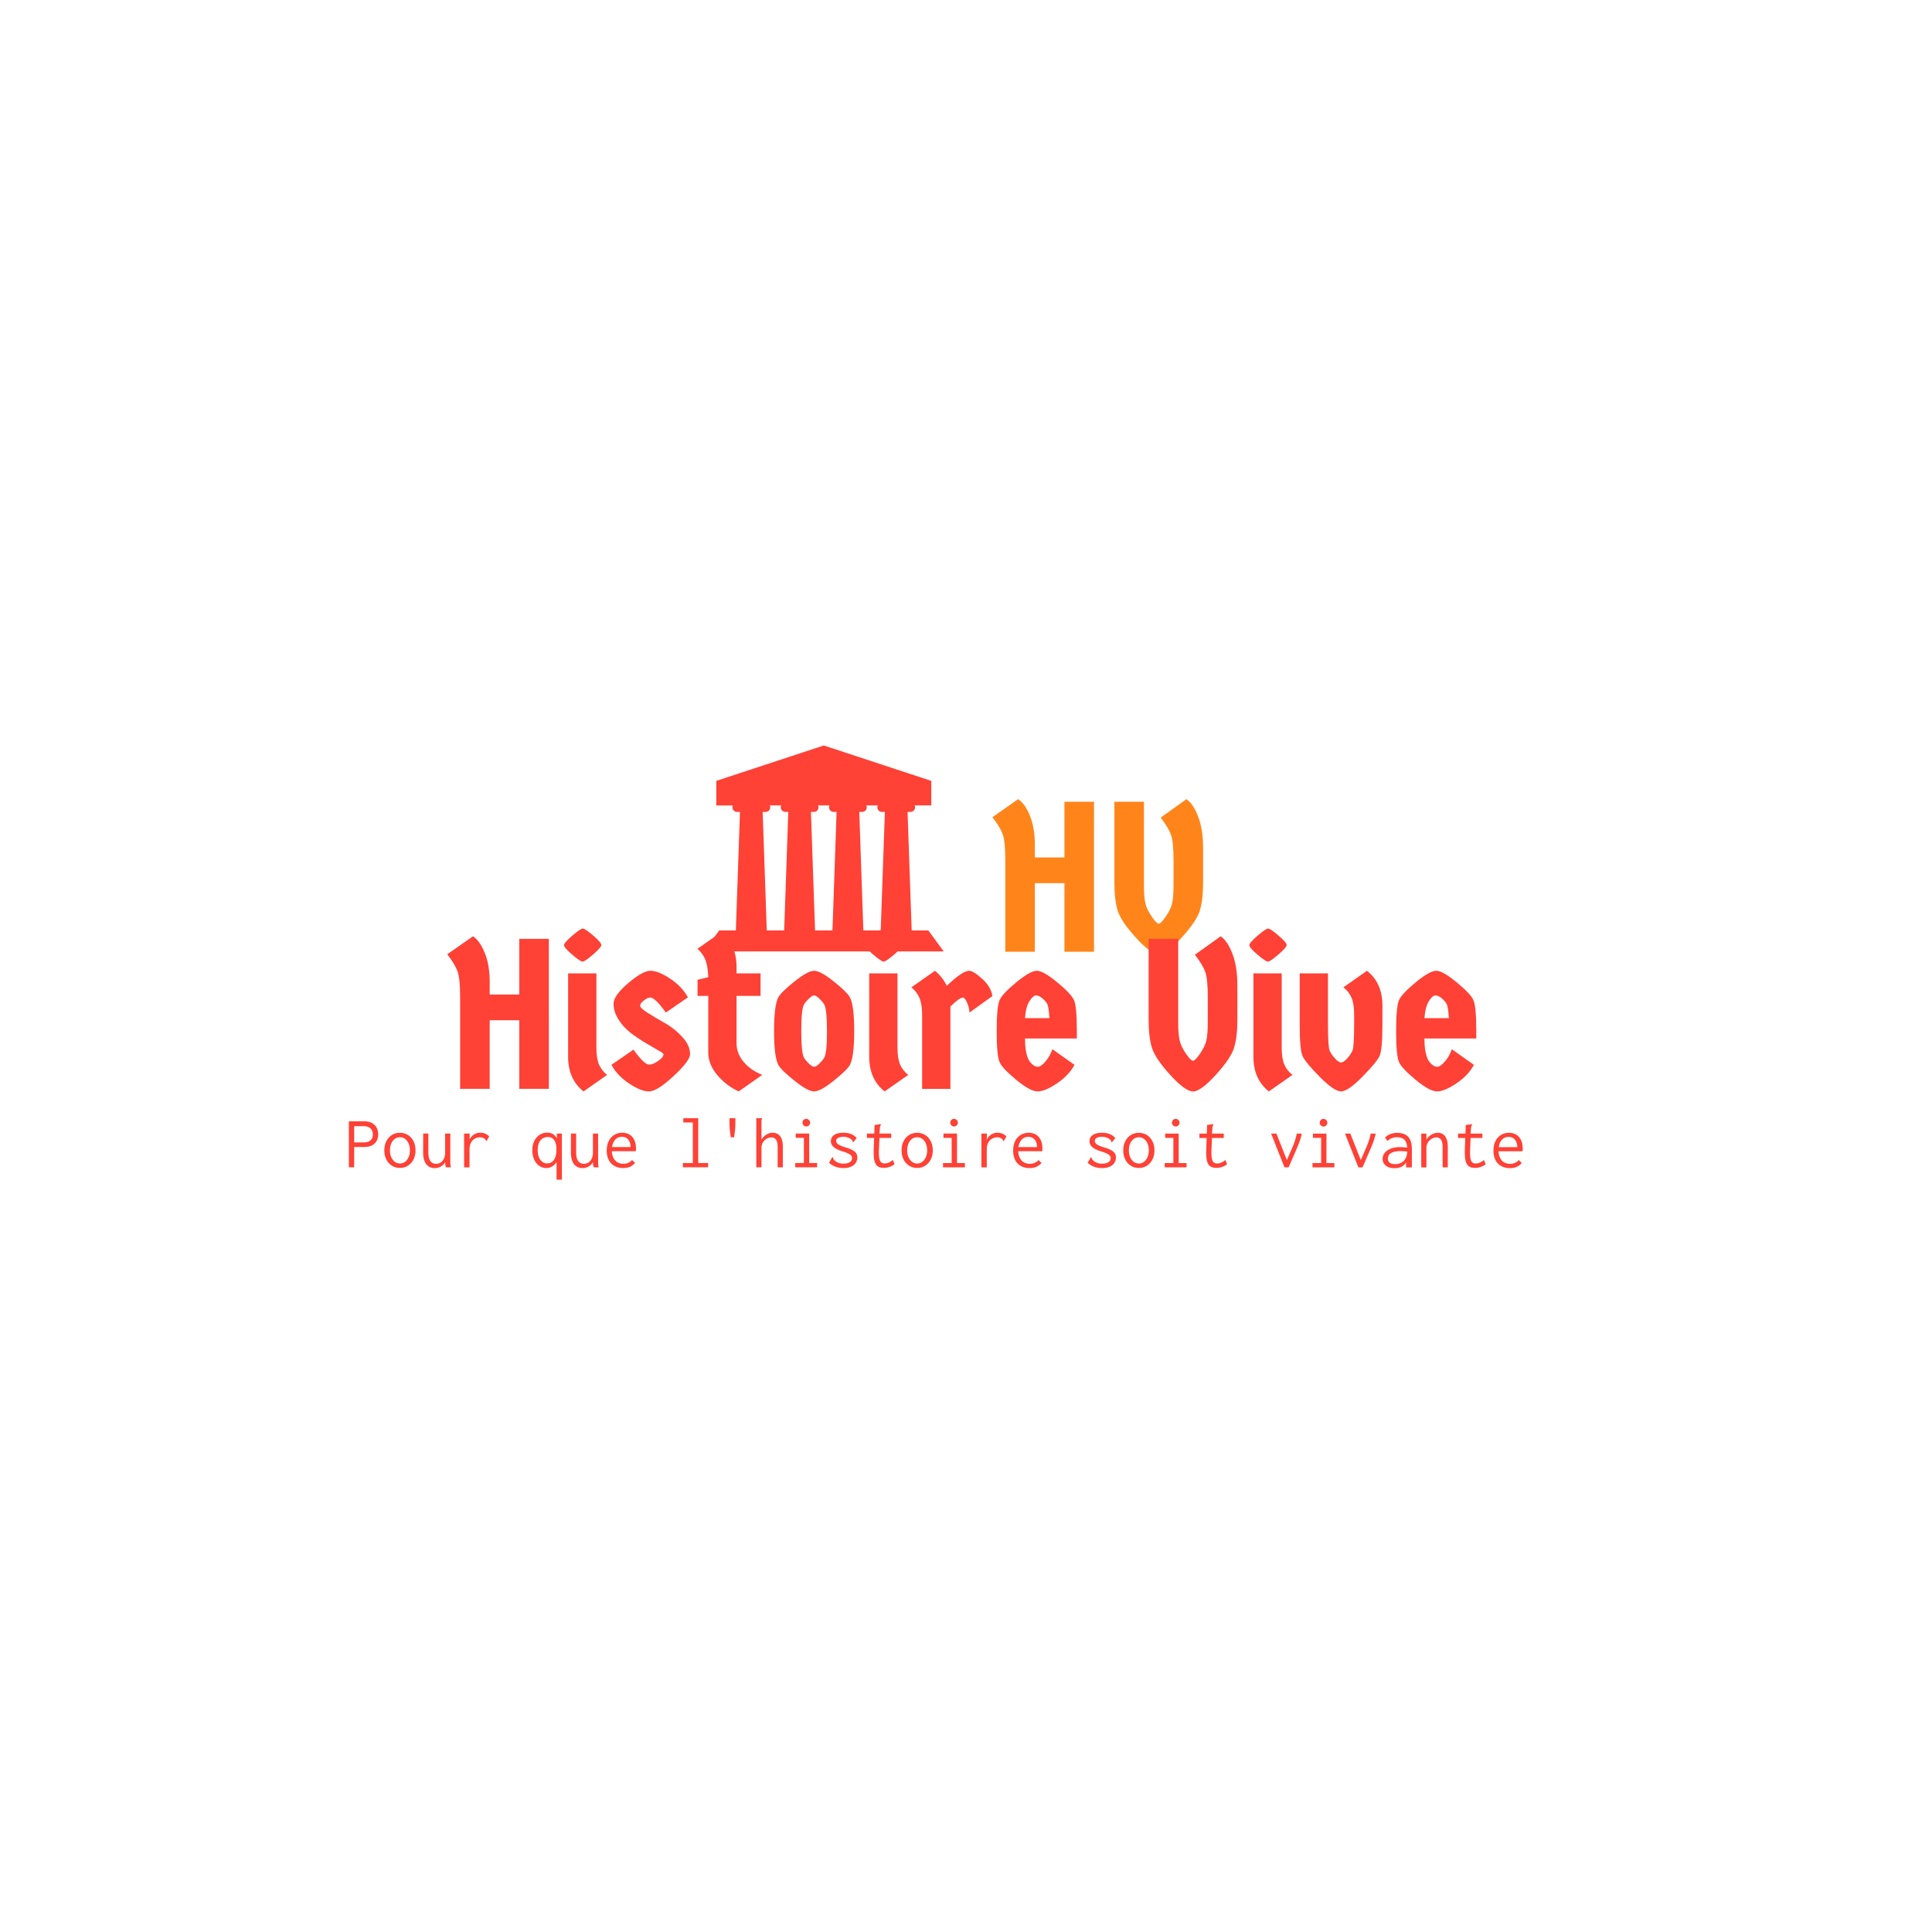 <svg xmlns="http://www.w3.org/2000/svg" xml:space="preserve" width="1500" height="1500" data-id="lg_FinKTXNh8tw4qgcvNm" data-version="1" viewBox="0 0 1500 1500"><path fill="#fff" stroke="transparent" d="M0 0h1500v1500H0z"/><g data-padding="20"><g transform="translate(-576.165 -587.727)scale(1.728)"><rect width="125.454" height="131.08" x="524.128" y="747.608" fill="none" rx="0" ry="0" transform="matrix(.83 0 0 .83 343.77 63)"/><path fill="#ff851b" d="M824.974 767.743h-13.288v-30.81h-13.289v30.81H785.11v-41.209q0-8.184-1.104-11.413-1.104-3.22-4.673-7.843l11.554-8.093q3.087 2.026 5.295 7.462 2.216 5.445 2.216 13.147v5.586h13.29v-25.033h13.287Zm9.155-30.9v-36.489h13.29v37.45q0 5.395.621 8.134.623 2.747 2.84 5.968 2.215 3.228 3.178 3.228t3.18-3.228q2.215-3.22 2.837-5.968.623-2.739.623-8.134v-11.26q0-8.094-1.104-11.264-1.104-3.179-4.673-7.802l11.554-8.284q3.087 2.026 5.295 7.852 2.216 5.827 2.216 13.911v15.886q0 7.512-1.444 12.326t-8.234 12.275q-6.78 7.462-10.25 7.462t-10.25-7.462q-6.79-7.46-8.234-12.275-1.445-4.814-1.445-12.326"/><rect width="591.948" height="131.08" x="290.881" y="747.608" fill="none" rx="0" ry="0" transform="matrix(.83 0 0 .83 292.406 124.6)"/><path fill="#ff4136" d="M580.03 829.343h-13.29v-30.809h-13.288v30.81h-13.289v-41.21q0-8.183-1.104-11.404-1.104-3.229-4.673-7.852l11.554-8.084q3.088 2.017 5.295 7.462 2.216 5.436 2.216 13.14v5.585h13.29v-25.033h13.287Zm8.656-14.433v-37.45h12.708v33.308q0 4.914 1.153 7.611 1.154 2.69 3.66 4.715l-10.59 7.412q-6.93-5.487-6.93-15.596m6.59-57.577q1.013 0 4.673 3.13t3.66 4.24q0 1.104-3.71 4.283-3.7 3.18-4.714 3.18-1.012 0-4.673-3.13t-3.66-4.24q0-1.105 3.71-4.284t4.714-3.18m48.197 56.416q0 2.98-7.412 9.87-7.412 6.88-11.022 6.88t-8.956-3.56-7.943-8.376l9.92-6.839q4.813 6.74 7.03 6.74 1.634 0 4.041-1.636t2.407-3.079q0-.39-2.316-1.685-2.307-1.303-5.627-3.278-3.32-1.967-6.599-4.424-3.27-2.457-5.586-6.018-2.307-3.56-2.307-7.22t6.55-9.247 10.06-5.586 8.854 3.57q5.346 3.56 7.944 8.374l-9.919 6.83q-4.814-6.739-7.022-6.739-1.162 0-2.847 1.303-1.685 1.304-1.685 2.358 0 1.062 3.52 3.278 3.51 2.208 7.702 4.573 4.183 2.358 7.702 6.16 3.511 3.8 3.511 7.751m31.673-26.186h-10.79v21.273q0 4.523 3.088 8.283 3.08 3.752 8.466 5.968l-10.59 7.412q-5.778-2.698-9.72-7.462-3.95-4.764-3.95-10.06v-25.413h-4.815v-7.22l4.814-1.163q-.19-4.715-1.154-7.462-.962-2.739-3.66-5.337l10.59-7.42q6.931 5.494 6.931 15.604v2.888h10.79Zm21.705 30.42q1.494 1.443 2.365 1.443.864 0 2.358-1.444t2.166-2.598q1.253-2.116 1.253-11.935 0-9.827-1.253-12.035-.672-1.162-2.166-2.606-1.494-1.445-2.358-1.445-.87 0-2.365 1.445-1.486 1.444-2.166 2.606-1.245 2.116-1.245 11.935t1.245 12.035q.68 1.154 2.166 2.598m11.072 7.801q-5.918 4.715-8.707 4.715-2.797 0-8.715-4.715-5.926-4.723-7.27-7.03-2.026-3.56-2.026-15.405t2.026-15.305q1.344-2.316 7.27-7.03 5.918-4.723 8.715-4.723 2.79 0 8.707 4.723 5.926 4.714 7.27 7.03 2.026 3.461 2.026 15.305t-2.025 15.405q-1.345 2.307-7.27 7.03m16.034-10.872v-37.45h12.708v33.308q0 4.914 1.154 7.611 1.153 2.69 3.66 4.715l-10.59 7.412q-6.93-5.487-6.93-15.596m6.59-57.577q1.012 0 4.673 3.13t3.66 4.24q0 1.104-3.71 4.283-3.702 3.18-4.714 3.18t-4.673-3.13-3.66-4.24q0-1.105 3.71-4.284t4.714-3.18m29.898 35.05v36.97h-12.71v-33.218q0-4.913-1.203-7.652-1.204-2.748-3.61-4.765l10.59-7.42q3.47 2.89 5.295 6.74 7.122-6.74 10.01-6.74 1.926 0 5.877 3.57 3.95 3.56 4.623 7.793l-10.3 7.412q-.1-2.308-1.113-4.524t-1.776-2.216q-1.643 0-5.685 4.05m56.805 10.867v3.47h-23.298q0 5.776 1.444 9.146.481 1.153 1.735 2.357 1.253 1.203 2.597 1.203t3.37-2.307q2.025-2.316 3.18-5.586l9.918 7.03q-2.607 4.814-7.943 8.375-5.346 3.56-8.624 3.56-3.27 0-9.479-5.104-6.208-5.096-7.56-7.943-1.346-2.839-1.346-14.052 0-11.22 1.345-14.06 1.353-2.839 7.561-7.943 6.21-5.105 9.097-5.105t9.097 5.105 7.561 7.943q1.345 2.84 1.345 13.91m-13.33-12.077q-.722-1.303-2.216-2.556t-2.797-1.253q-1.295 0-2.93 2.556-1.644 2.548-2.025 7.653h10.972q-.282-5.105-1.004-6.4m45.584 7.272v-36.487h13.288v37.45q0 5.394.63 8.142.623 2.74 2.84 5.967 2.207 3.22 3.178 3.22.955 0 3.17-3.22 2.217-3.228 2.848-5.967.622-2.748.622-8.143v-11.262q0-8.084-1.112-11.263-1.104-3.179-4.665-7.802l11.554-8.275q3.08 2.017 5.295 7.844t2.216 13.91v15.887q0 7.511-1.444 12.325t-8.233 12.276-10.25 7.462q-3.47 0-10.26-7.462t-8.233-12.276q-1.445-4.814-1.445-12.325m47.085 16.467v-37.45h12.708v33.308q0 4.914 1.153 7.611 1.154 2.69 3.66 4.715l-10.59 7.412q-6.93-5.487-6.93-15.596m6.59-57.577q1.013 0 4.673 3.13t3.66 4.24q0 1.104-3.71 4.283-3.7 3.18-4.714 3.18-1.012 0-4.673-3.13t-3.66-4.24q0-1.105 3.71-4.284t4.715-3.18m51.368 34.561v8.275q0 11.554-1.253 14.351-1.253 2.79-7.752 9.387-6.5 6.59-9.578 6.59-3.08 0-9.628-6.59-6.55-6.598-7.753-9.487-1.203-2.888-1.203-14.25v-22.718h12.706v22.717q0 10.11.722 11.894.722 1.776 2.407 3.61 1.693 1.827 2.748 1.827 1.062 0 2.747-1.826 1.685-1.835 2.407-3.61.722-1.785.722-11.895v-4.14q0-4.907-1.162-7.604-1.154-2.698-3.652-4.715l10.59-7.42q6.931 5.495 6.931 15.604m42.173 11.355v3.47h-23.307q0 5.776 1.444 9.146.482 1.153 1.735 2.357 1.253 1.203 2.598 1.203 1.353 0 3.37-2.307 2.025-2.316 3.18-5.586l9.917 7.03q-2.598 4.814-7.943 8.375t-8.615 3.56q-3.279 0-9.487-5.104-6.209-5.096-7.553-7.943-1.353-2.839-1.353-14.052 0-11.22 1.353-14.06 1.344-2.839 7.553-7.943 6.208-5.105 9.097-5.105t9.105 5.105q6.208 5.104 7.553 7.943 1.353 2.84 1.353 13.91m-13.339-12.077q-.722-1.303-2.216-2.556t-2.788-1.253q-1.303 0-2.939 2.556-1.635 2.548-2.025 7.653h10.981q-.29-5.105-1.012-6.4"/><rect width="672" height="45.2" x="250.855" y="790.548" fill="none" rx="0" ry="0" transform="matrix(.83 0 0 .83 280.42 179.665)"/><path fill="#ff4136" d="M492.563 864.596h-2.39v-20.683h6.64q2.324 0 3.751.797 1.428.796 2.11 2.108.68 1.311.68 2.938 0 1.195-.366 2.224t-1.145 1.826-1.976 1.23-2.888.43h-4.416Zm0-18.492v7.304h4.15q1.527 0 2.457-.448t1.361-1.262q.432-.813.432-1.876 0-1.029-.432-1.859-.43-.83-1.36-1.344t-2.425-.515Zm20.551 18.758q-2.058 0-3.635-1.013t-2.474-2.788q-.896-1.777-.896-4.067 0-2.324.896-4.1.897-1.777 2.474-2.79 1.577-1.012 3.635-1.012t3.635 1.013 2.474 2.788q.896 1.777.896 4.1 0 2.291-.896 4.068-.897 1.776-2.474 2.788-1.577 1.013-3.635 1.013m0-1.992q1.328 0 2.324-.763.996-.764 1.577-2.092t.581-3.055-.58-3.054-1.578-2.075-2.324-.747q-1.295 0-2.307.747t-1.594 2.075-.58 3.055q0 1.726.58 3.054t1.594 2.091q1.012.764 2.307.764m15.637 2.092q-.896 0-1.693-.266t-1.444-.813q-.648-.548-1.112-1.378t-.714-1.992-.25-2.623l.034-8.466h2.324v8.466q0 1.428.266 2.424t.747 1.593 1.112.863 1.328.266q.797 0 1.527-.315.73-.316 1.311-.947.581-.63.913-1.626t.332-2.358v-8.366h2.324v12.815q0 .598.05 1.18t.282 1.177h-2.29q-.166-.398-.233-.78-.066-.382-.083-.78-.016-.398-.016-.764-.366.631-.864 1.13-.498.497-1.112.846-.614.348-1.295.531t-1.444.183m13.214-.332v-15.207h2.49l-.1 4.416-.299-.498q.2-1.03.698-1.826.498-.797 1.195-1.345t1.527-.83 1.726-.282q1.196 0 2.208.415t1.81 1.245l-1.063 1.86-.133.298-.232-.133q-.066-.266-.2-.498-.132-.232-.564-.564-.53-.332-.979-.449t-1.013-.116q-.83 0-1.66.316t-1.51.98-1.08 1.692q-.398 1.03-.398 2.457v8.068Zm43.923 5.51h-2.39v-7.967q-.465.83-1.179 1.46-.713.631-1.593.963t-1.876.332q-1.295 0-2.44-.58t-1.992-1.627-1.328-2.507-.482-3.253q0-1.893.532-3.354.53-1.46 1.444-2.49t2.125-1.56 2.573-.53q.796 0 1.46.181t1.212.515q.548.332.963.83t.714 1.096v-2.225h2.257Zm-6.606-7.303q.863 0 1.61-.349.747-.348 1.328-1.095.58-.747.896-1.943.316-1.195.316-2.855 0-1.56-.283-2.64-.282-1.078-.813-1.726t-1.228-.946-1.56-.299q-.93 0-1.76.35t-1.445 1.061q-.614.714-.962 1.826-.349 1.113-.349 2.64 0 1.394.3 2.49t.862 1.876 1.345 1.195q.78.415 1.743.415m15.87 2.125q-.897 0-1.694-.266t-1.444-.813-1.112-1.378-.714-1.992-.25-2.623l.034-8.466h2.324v8.466q0 1.428.266 2.424t.747 1.593 1.112.863 1.328.266q.797 0 1.527-.315.73-.316 1.311-.947.581-.63.913-1.626t.332-2.358v-8.366h2.324v12.815q0 .598.05 1.18t.282 1.177h-2.29q-.166-.398-.233-.78-.066-.382-.083-.78-.016-.398-.016-.764-.366.631-.864 1.13-.498.497-1.112.846-.614.348-1.295.531t-1.444.183m18.292-.034q-1.66 0-3.02-.514-1.362-.515-2.34-1.51-.98-.997-1.512-2.474t-.53-3.37q0-1.926.547-3.42t1.494-2.506 2.224-1.544 2.706-.53q1.295 0 2.423.43 1.13.432 1.96 1.312t1.31 2.24q.482 1.362.482 3.221 0 .266-.017.548t-.05.548h-10.79q.067 1.46.5 2.54t1.127 1.76q.698.68 1.61 1.012t1.943.332q.797 0 1.494-.183.697-.182 1.311-.564t1.112-.946l1.328 1.294q-.63.764-1.444 1.295t-1.776.78-2.092.25m-5.013-9.428h8.333q0-1.063-.282-1.91-.282-.846-.797-1.46-.514-.614-1.228-.93-.714-.315-1.61-.315-.797 0-1.51.265-.715.266-1.312.847t-1.013 1.444-.58 2.06m43.16 9.095h-11.354v-1.925h4.482v-18.229h-4.283v-1.926h6.706v20.153h4.45Zm9.595-22.078h2.656q0 1.992-.033 3.188t-.116 2.008q-.083.814-.183 1.56-.1.748-.2 1.81h-1.593q-.1-1.062-.199-1.81-.1-.746-.183-1.543t-.116-2.009-.033-3.204m12.052 22.078V842.52h2.622v.233q-.199.2-.249.432t-.05.796v8.134q.598-.93 1.412-1.61.813-.68 1.726-1.062t1.843-.382q1.36 0 2.407.63t1.626 2.026q.581 1.394.581 3.685v9.197h-2.324v-9.13q0-1.594-.365-2.54t-.996-1.36-1.427-.416q-.598 0-1.229.2t-1.212.596q-.58.4-1.045.98t-.73 1.311-.266 1.627v8.732Zm27.323 0h-9.827v-1.925h3.884v-11.32h-3.685v-1.927h6.076v13.247h3.552Zm-4.88-18.36q-.697 0-1.195-.497t-.498-1.195q0-.73.481-1.229t1.212-.498q.697 0 1.212.515t.514 1.212-.514 1.195-1.212.498m16.666 18.692q-1.26 0-2.407-.265t-2.158-.797q-1.012-.53-1.876-1.328l1.328-2.258.2-.298.2.132q.065.266.15.548.081.282.446.68.698.698 1.677 1.146t2.507.448q1.228 0 2.075-.298t1.311-.847.465-1.278q0-.498-.2-.88-.199-.382-.647-.714t-1.178-.664-1.793-.664q-1.727-.498-3.02-1.162-1.296-.664-1.993-1.543-.698-.88-.698-2.01 0-1.16.631-2.008t1.876-1.328 3.071-.48q1.062 0 1.926.15.863.148 1.593.447.73.298 1.345.747.614.448 1.178 1.045l-1.36 1.66-.233.266-.166-.166q-.033-.266-.15-.515t-.48-.614q-.765-.597-1.727-.913-.963-.315-1.86-.315-1.328 0-2.29.465-.963.464-.963 1.427 0 .498.348.98t1.28.962q.93.482 2.655.98 1.892.597 3.037 1.212 1.146.614 1.66 1.41.515.797.515 1.893 0 1.262-.68 2.357t-2.076 1.743q-1.394.648-3.519.648m18.194-.1q-1.46 0-2.39-.497-.93-.498-1.428-1.544t-.648-2.64-.083-3.784l.4-10.823 2.49-.3.331-.032.033.232q-.166.233-.282.465t-.183.797l-.299 3.751.1.598-.232 5.478q-.1 2.523.132 3.9.233 1.38.83 1.893.598.515 1.594.515 1.096 0 1.942-.432.847-.43 1.776-1.095l.73 1.892q-1.128.83-2.323 1.23-1.195.397-2.49.397m-7.603-13.445v-1.959h10.923v1.96Zm22.576 13.48q-2.058 0-3.635-1.014t-2.474-2.788q-.896-1.777-.896-4.067 0-2.324.896-4.1.897-1.777 2.474-2.79 1.577-1.012 3.635-1.012t3.635 1.013q1.577 1.012 2.474 2.788.896 1.777.896 4.1 0 2.291-.896 4.068-.897 1.776-2.474 2.788-1.577 1.013-3.635 1.013m0-1.993q1.328 0 2.324-.763.996-.764 1.577-2.092t.581-3.055-.58-3.054-1.578-2.075-2.324-.747q-1.295 0-2.307.747t-1.594 2.075-.58 3.055q0 1.726.58 3.054t1.594 2.091q1.012.764 2.307.764m21.447 1.726h-9.827v-1.925h3.884v-11.32h-3.685v-1.927h6.076v13.247h3.552Zm-4.88-18.36q-.697 0-1.195-.497t-.498-1.195q0-.73.481-1.229t1.212-.498q.697 0 1.212.515t.514 1.212-.514 1.195-1.212.498m12.284 18.394v-15.21h2.49l-.1 4.415-.299-.498q.2-1.03.698-1.826.498-.797 1.195-1.345t1.527-.83 1.726-.282q1.196 0 2.208.415t1.81 1.245l-1.063 1.86-.133.298-.232-.133q-.066-.266-.2-.498-.132-.232-.564-.564-.53-.332-.979-.449t-1.013-.116q-.83 0-1.66.316t-1.51.98-1.08 1.692q-.398 1.03-.398 2.457v8.068Zm21.68.298q-1.66 0-3.022-.514-1.36-.515-2.34-1.51-.98-.997-1.51-2.474t-.532-3.37q0-1.926.548-3.42.547-1.494 1.494-2.506.946-1.013 2.224-1.544t2.706-.53q1.295 0 2.423.43 1.13.432 1.96 1.312t1.31 2.24q.482 1.362.482 3.221 0 .266-.017.548t-.05.548h-10.79q.067 1.46.5 2.54t1.127 1.76q.698.68 1.61 1.012t1.943.332q.797 0 1.494-.183.697-.182 1.311-.564t1.112-.946l1.328 1.294q-.63.764-1.444 1.295t-1.776.78-2.092.25m-5.014-9.428h8.333q0-1.063-.282-1.91-.282-.846-.797-1.46-.514-.614-1.228-.93-.714-.315-1.61-.315-.797 0-1.51.265-.715.266-1.312.847t-1.013 1.444-.58 2.06m37.516 9.427q-1.26 0-2.407-.265t-2.158-.797q-1.012-.53-1.876-1.328l1.328-2.258.2-.298.2.132q.065.266.15.548.081.282.446.68.698.698 1.677 1.146t2.507.448q1.228 0 2.075-.298t1.311-.847.465-1.278q0-.498-.2-.88-.199-.382-.647-.714t-1.178-.664-1.793-.664q-1.727-.498-3.02-1.162-1.296-.664-1.993-1.543-.698-.88-.698-2.01 0-1.16.631-2.008t1.876-1.328 3.071-.48q1.062 0 1.926.15.863.148 1.593.447.73.298 1.345.747.614.448 1.178 1.045l-1.36 1.66-.233.266-.166-.166q-.033-.266-.15-.515t-.48-.614q-.765-.597-1.727-.913-.963-.315-1.86-.315-1.328 0-2.29.465-.963.464-.963 1.427 0 .498.348.98t1.28.962q.93.482 2.655.98 1.892.597 3.037 1.212 1.146.614 1.66 1.41.515.797.515 1.893 0 1.262-.68 2.357t-2.076 1.743q-1.394.648-3.519.648m16.567-.066q-2.058 0-3.635-1.013t-2.474-2.788q-.896-1.777-.896-4.067 0-2.324.896-4.1.897-1.777 2.474-2.79 1.577-1.012 3.635-1.012t3.635 1.013q1.577 1.012 2.474 2.788.896 1.777.896 4.1 0 2.291-.896 4.068-.897 1.776-2.474 2.788-1.577 1.013-3.635 1.013m0-1.992q1.328 0 2.324-.763.996-.764 1.577-2.092t.581-3.055-.58-3.054-1.578-2.075-2.324-.747q-1.295 0-2.307.747t-1.594 2.075-.58 3.055.58 3.054 1.594 2.091q1.012.764 2.307.764m21.447 1.726h-9.827v-1.925h3.884v-11.32h-3.685v-1.927h6.076v13.247h3.552Zm-4.88-18.36q-.697 0-1.195-.497t-.498-1.195q0-.73.481-1.229t1.212-.498q.697 0 1.212.515t.514 1.212-.514 1.195-1.212.498m18.26 18.593q-1.46 0-2.39-.498t-1.428-1.544-.648-2.64q-.149-1.593-.083-3.784l.4-10.823 2.49-.3.331-.032.033.232q-.166.233-.282.465t-.183.797l-.299 3.751.1.598-.232 5.478q-.1 2.523.132 3.9.233 1.38.83 1.893.598.515 1.594.515 1.096 0 1.942-.432.847-.43 1.776-1.095l.73 1.892q-1.128.83-2.323 1.23-1.195.397-2.49.397m-7.603-13.446v-1.959h10.923v1.96Zm40.072 13.213h-1.859l-6.009-15.172h2.39l4.914 12.45h-.465l2.69-6.175q.796-1.826 1.278-3.387.481-1.56.713-2.888h2.258q-.266 1.394-.83 3.054t-1.394 3.586Zm20.551 0h-9.827v-1.925h3.884v-11.32h-3.685v-1.927h6.076v13.247h3.552Zm-4.88-18.36q-.697 0-1.195-.497t-.498-1.195q0-.73.481-1.229t1.212-.498q.697 0 1.212.515t.514 1.212-.514 1.195-1.212.498m17.53 18.36h-1.86l-6.009-15.172h2.39l4.914 12.45h-.465l2.69-6.175q.796-1.826 1.278-3.387.481-1.56.713-2.888h2.258q-.266 1.394-.83 3.054t-1.394 3.586Zm14.408.366q-2.59 0-3.984-1.179-1.394-1.178-1.394-3.004 0-1.229.597-2.208.598-.98 1.644-1.66t2.44-1.046 2.955-.365q.564 0 1.145.016.581.017 1.23.067t1.343.15l.067 1.825q-.598-.1-1.212-.15t-1.212-.082q-.598-.034-1.162-.034-1.195 0-2.19.2-.997.2-1.728.597-.73.4-1.128 1.03-.399.63-.399 1.527 0 .697.25 1.178t.68.764 1.012.415 1.28.133q1.293 0 2.306-.415t1.726-1.212q.714-.797 1.08-1.959.365-1.162.365-2.656 0-2.258-.532-3.52t-1.577-1.792-2.672-.53q-1.096 0-2.158.414t-1.926 1.278l-1.162-1.527q1.063-1.063 2.457-1.594 1.394-.53 2.955-.53 1.494 0 2.722.364 1.23.365 2.108 1.212t1.362 2.274q.481 1.428.481 3.586v8.067h-2.59v-2.324q-.43.83-1.045 1.362-.615.53-1.312.813t-1.427.398q-.73.117-1.395.117m14.31-.366h-2.325v-15.172h2.324v2.69q.598-.93 1.395-1.61.797-.682 1.76-1.063.962-.382 1.991-.382 1.262 0 2.258.63.996.631 1.594 2.026t.597 3.685v9.197H981.6v-9.13q0-1.594-.365-2.54-.365-.947-.996-1.362t-1.428-.414q-.763 0-1.543.332t-1.445.946-1.079 1.477-.415 1.96Zm21.812.233q-1.46 0-2.39-.498t-1.428-1.544-.648-2.64q-.149-1.593-.083-3.784l.4-10.823 2.49-.3.331-.032.033.232q-.166.233-.282.465t-.183.797l-.299 3.751.1.598-.232 5.478q-.1 2.523.132 3.9.233 1.38.83 1.893.598.515 1.594.515 1.096 0 1.942-.432.847-.43 1.776-1.095l.73 1.892q-1.128.83-2.323 1.23-1.195.397-2.49.397m-7.603-13.446v-1.959h10.923v1.96Zm23.306 13.545q-1.66 0-3.02-.514-1.362-.515-2.34-1.51-.98-.997-1.512-2.474t-.53-3.37q0-1.926.547-3.42t1.494-2.506 2.224-1.544 2.706-.53q1.295 0 2.423.43 1.13.432 1.96 1.312t1.31 2.24q.482 1.362.482 3.221 0 .266-.017.548t-.05.548h-10.79q.067 1.46.5 2.54t1.127 1.76q.698.68 1.61 1.012t1.943.332q.797 0 1.494-.183.697-.182 1.311-.564t1.112-.946l1.328 1.294q-.63.764-1.444 1.295t-1.776.78-2.092.25m-5.013-9.428h8.333q0-1.063-.282-1.91-.282-.846-.797-1.46-.514-.614-1.228-.93-.714-.315-1.61-.315-.797 0-1.51.265-.715.266-1.312.847t-1.013 1.444-.58 2.06M750.54 758.18h-7.489l-1.852-53.27h1.318a2.04 2.04 0 0 0 1.87-2.905h7.472V690.97l-48.309-15.904-48.293 15.904v11.037h7.457a2.04 2.04 0 0 0 1.884 2.905h1.303l-1.852 53.27h-7.49l-6.907 9.42h107.796Zm-72.597 0-1.852-53.27h1.334a2.04 2.04 0 0 0 1.87-2.905h5.117a2.072 2.072 0 0 0 1.884 2.905h1.32l-1.854 53.27Zm25.607 0h-3.91l-1.852-53.27h1.335a2.04 2.04 0 0 0 1.868-2.905h5.134a2.04 2.04 0 0 0 1.868 2.905h1.32l-1.854 53.27Zm17.788 0-1.837-53.27h1.32a2.04 2.04 0 0 0 1.852-2.905h5.15a2.04 2.04 0 0 0 1.868 2.905h1.318l-1.868 53.27Z"/></g><path fill="transparent" stroke="transparent" stroke-width="1.792" d="M250 572.58h1000v354.84H250z"/></g></svg>